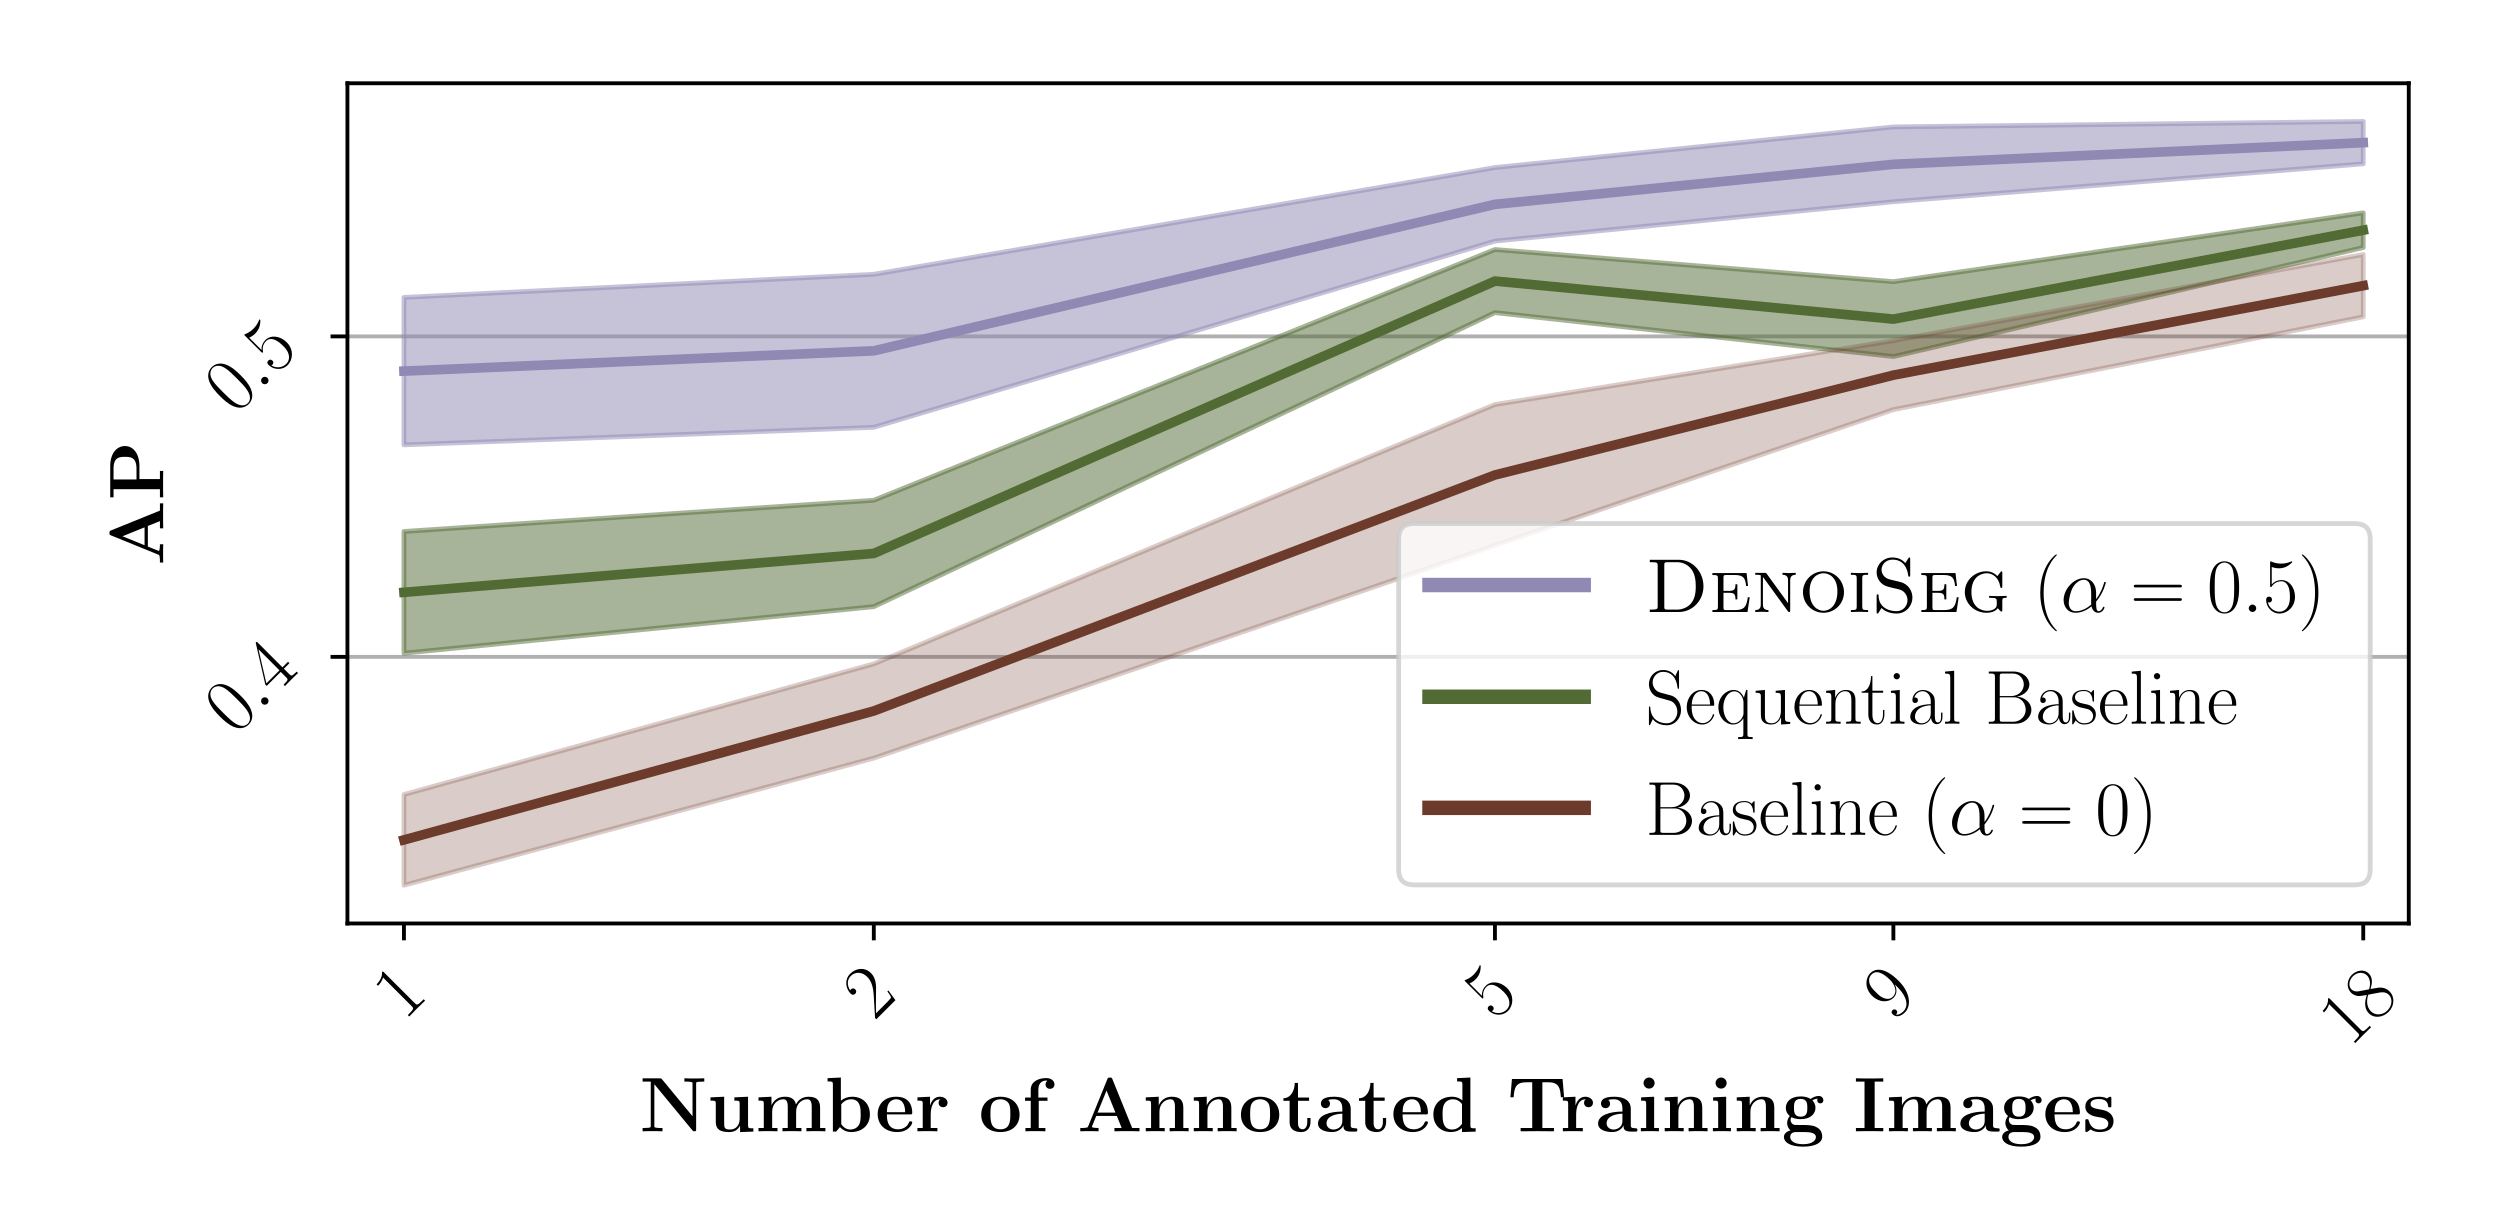 <svg xmlns="http://www.w3.org/2000/svg" xmlns:xlink="http://www.w3.org/1999/xlink" width="691.654" height="340.157" version="1.1" viewBox="0 0 518.74 255.118"><defs><style type="text/css">*{stroke-linecap:butt;stroke-linejoin:round}</style></defs><g id="figure_1"><g id="patch_1"><path d="M 0 255.118 L 518.74 255.118 L 518.74 0 L 0 0 z" style="fill:#fff"/></g><g id="axes_1"><g id="patch_2"><path d="M 72.089 191.613 L 499.809 191.613 L 499.809 17.28 L 72.089 17.28 z" style="fill:#fff"/></g><g id="matplotlib.axis_1"><g id="xtick_1"><g id="line2d_1"><defs><path id="me19088ba00" d="M 0 0 L 0 3.5" style="stroke:#000;stroke-width:.8"/></defs><g><use style="stroke:#000;stroke-width:.8" x="83.817" y="191.613" xlink:href="#me19088ba00"/></g></g><g id="text_1"><defs><path id="CMR17-49" d="M 26.594 63.797 C 26.594 65.891 26.5 66 25.094 66 C 21.203 61.359 15.297 59.891 9.703 59.688 C 9.406 59.688 8.906 59.688 8.797 59.5 C 8.703 59.297 8.703 59.094 8.703 57 C 11.797 57 17 57.594 21 59.984 L 21 7.297 C 21 3.797 20.797 2.594 12.203 2.594 L 9.203 2.594 L 9.203 0 C 14 0.094 19 0.188 23.797 0.188 C 28.594 0.188 33.594 0.094 38.406 0 L 38.406 2.594 L 35.406 2.594 C 26.797 2.594 26.594 3.688 26.594 7.297 z"/></defs><g transform="translate(83.875 211.959)rotate(-45)scale(0.16 -0.16)"><use transform="scale(0.996)" xlink:href="#CMR17-49"/></g></g></g><g id="xtick_2"><g id="line2d_2"><g><use style="stroke:#000;stroke-width:.8" x="181.312" y="191.613" xlink:href="#me19088ba00"/></g></g><g id="text_2"><defs><path id="CMR17-50" d="M 41.703 15.469 L 39.906 15.469 C 38.906 8.391 38.094 7.188 37.703 6.594 C 37.203 5.797 30 5.797 28.594 5.797 L 9.406 5.797 C 13 9.688 20 16.766 28.5 24.938 C 34.594 30.719 41.703 37.5 41.703 47.391 C 41.703 59.188 32.297 66 21.797 66 C 10.797 66 4.094 56.297 4.094 47.297 C 4.094 43.391 7 42.891 8.203 42.891 C 9.203 42.891 12.203 43.484 12.203 46.984 C 12.203 50.094 9.594 51 8.203 51 C 7.594 51 7 50.891 6.594 50.688 C 8.5 59.188 14.297 63.391 20.406 63.391 C 29.094 63.391 34.797 56.5 34.797 47.391 C 34.797 38.703 29.703 31.219 24 24.734 L 4.094 2.297 L 4.094 0 L 39.297 0 z"/></defs><g transform="translate(181.371 211.959)rotate(-45)scale(0.16 -0.16)"><use transform="scale(0.996)" xlink:href="#CMR17-50"/></g></g></g><g id="xtick_3"><g id="line2d_3"><g><use style="stroke:#000;stroke-width:.8" x="310.194" y="191.613" xlink:href="#me19088ba00"/></g></g><g id="text_3"><defs><path id="CMR17-53" d="M 11.406 58.594 C 12.406 58.188 16.5 56.891 20.703 56.891 C 30 56.891 35.094 61.891 38 64.688 C 38 65.484 38 66 37.406 66 C 37.297 66 37.094 66 36.297 65.594 C 32.797 64.094 28.703 63 23.703 63 C 20.703 63 16.203 63.359 11.297 65.484 C 10.203 66 10 66 9.906 66 C 9.406 66 9.297 65.891 9.297 63.906 L 9.297 34.859 C 9.297 33.016 9.297 32.5 10.297 32.5 C 10.797 32.5 11 32.703 11.5 33.422 C 14.703 38.047 19.094 40 24.094 40 C 27.594 40 35.094 37.734 35.094 20.203 C 35.094 16.984 35.094 11.188 32.094 6.594 C 29.594 2.484 25.703 0.391 21.406 0.391 C 14.797 0.391 8.094 4.984 6.297 12.688 C 6.703 12.594 7.5 12.391 7.906 12.391 C 9.203 12.391 11.703 13.094 11.703 16.188 C 11.703 18.891 9.797 20 7.906 20 C 5.594 20 4.094 18.594 4.094 15.797 C 4.094 7.094 11 -2 21.594 -2 C 31.906 -2 41.703 6.891 41.703 19.797 C 41.703 32.094 33.906 41.594 24.203 41.594 C 19.094 41.594 14.797 39.688 11.406 36 z"/></defs><g transform="translate(310.253 211.959)rotate(-45)scale(0.16 -0.16)"><use transform="scale(0.996)" xlink:href="#CMR17-53"/></g></g></g><g id="xtick_4"><g id="line2d_4"><g><use style="stroke:#000;stroke-width:.8" x="392.87" y="191.613" xlink:href="#me19088ba00"/></g></g><g id="text_4"><defs><path id="CMR17-57" d="M 35.203 29.234 C 35.203 7 26.094 0.391 18.594 0.391 C 16.297 0.391 10.703 0.672 8.406 4.391 C 11 4 12.906 5.391 12.906 7.891 C 12.906 10.594 10.703 11.5 9.297 11.5 C 8.406 11.5 5.703 11.094 5.703 7.688 C 5.703 1.062 11.594 -2 18.797 -2 C 30.297 -2 42 10.391 42 32.656 C 42 60.266 30.797 66 23.203 66 C 13.297 66 3.797 57.25 3.797 43.75 C 3.797 31.25 11.906 22 22.094 22 C 30.5 22 34.203 29.844 35.203 33.156 z M 22.297 23.594 C 19.594 23.594 15.797 24.094 12.703 30.141 C 10.594 34.078 10.594 38.703 10.594 43.641 C 10.594 49.594 10.594 53.719 13.406 58.156 C 14.797 60.266 17.406 63.688 23.203 63.688 C 35 63.688 35 45.453 35 41.422 C 35 34.266 31.797 23.594 22.297 23.594 z"/></defs><g transform="translate(392.928 211.959)rotate(-45)scale(0.16 -0.16)"><use transform="scale(0.996)" xlink:href="#CMR17-57"/></g></g></g><g id="xtick_5"><g id="line2d_5"><g><use style="stroke:#000;stroke-width:.8" x="490.365" y="191.613" xlink:href="#me19088ba00"/></g></g><g id="text_5"><defs><path id="CMR17-56" d="M 27.203 35.766 C 33.5 38.969 39.906 43.797 39.906 51.531 C 39.906 60.688 31.094 66 23 66 C 13.906 66 5.906 59.375 5.906 50.234 C 5.906 47.719 6.5 43.391 10.406 39.578 C 11.406 38.578 15.594 35.562 18.297 33.656 C 13.797 31.344 3.297 25.812 3.297 14.766 C 3.297 4.406 13.094 -2 22.797 -2 C 33.5 -2 42.5 5.719 42.5 15.969 C 42.5 25.109 36.406 29.328 32.406 32.047 z M 14.094 44.609 C 13.297 45.109 9.297 48.219 9.297 52.938 C 9.297 59.078 15.594 63.688 22.797 63.688 C 30.703 63.688 36.5 58.062 36.5 51.531 C 36.5 42.188 26.094 36.859 25.594 36.859 C 25.5 36.859 25.406 36.859 24.594 37.469 z M 32.5 24 C 34 22.906 38.797 19.578 38.797 13.453 C 38.797 6.016 31.406 0.391 23 0.391 C 13.906 0.391 7 6.922 7 14.859 C 7 22.797 13.094 29.438 20 32.547 z"/></defs><g transform="translate(487.665 217.477)rotate(-45)scale(0.16 -0.16)"><use transform="scale(0.996)" xlink:href="#CMR17-49"/><use transform="translate(45.69 0)scale(0.996)" xlink:href="#CMR17-56"/></g></g></g><g id="text_6"><defs><path id="CMBX12-78" d="M 29 67.797 C 28 68.891 27.906 69 25.906 69 L 3.797 69 L 3.797 64.688 L 14.406 64.688 L 14.406 7.312 C 14.406 5.094 14.297 5 11.703 4.594 C 9.906 4.391 7.906 4.297 6.094 4.297 L 3.797 4.297 L 3.797 0 C 6.094 0.188 13.906 0.188 16.703 0.188 C 19.5 0.188 27.406 0.188 29.703 0 L 29.703 4.297 L 27.406 4.297 C 24.703 4.297 24.5 4.297 22.094 4.594 C 19.203 5 19.094 5.094 19.094 7.312 L 19.094 61.266 L 68.594 1.297 C 69.703 0.094 69.797 0 71.094 0 C 73.5 0 73.5 0.594 73.5 2.891 L 73.5 61.672 C 73.5 63.891 73.594 63.984 76.203 64.391 C 78 64.594 80 64.688 81.797 64.688 L 84.094 64.688 L 84.094 69 C 81.797 68.797 74 68.797 71.203 68.797 C 68.406 68.797 60.5 68.797 58.203 69 L 58.203 64.688 L 60.5 64.688 C 63.203 64.688 63.406 64.688 65.797 64.391 C 68.703 63.984 68.797 63.891 68.797 61.672 L 68.797 19.594 z"/><path id="CMBX12-117" d="M 35.297 44.188 L 35.297 39.891 C 41.5 39.891 42.203 39.891 42.203 35.953 L 42.203 16.141 C 42.203 8.453 37.703 2.297 29.906 2.297 C 22.406 2.297 22 4.812 22 10.375 L 22 45 L 4.203 44.188 L 4.203 39.891 C 10.406 39.891 11.094 39.891 11.094 35.953 L 11.094 12 C 11.094 1.891 17.797 -1 28.5 -1 C 30.906 -1 38.297 -1 42.594 7.141 L 42.703 7.141 L 42.703 -1 L 60 -0.406 L 60 3.906 C 53.797 3.906 53.094 3.906 53.094 7.844 L 53.094 45 z"/><path id="CMBX12-109" d="M 84.406 30.594 C 84.406 39.797 80.5 45 69.297 45 C 59.203 45 54.5 38.188 52.906 35 C 51.297 43.484 44.5 45 38.094 45 C 28.5 45 23.297 38.797 21.203 34 L 21.094 34 L 21.094 45 L 4.203 44.188 L 4.203 39.891 C 10.406 39.891 11.094 39.891 11.094 36 L 11.094 4.297 L 4.203 4.297 L 4.203 0 C 6.5 0.188 13.703 0.188 16.5 0.188 C 19.297 0.188 26.594 0.188 28.906 0 L 28.906 4.297 L 22 4.297 L 22 25.594 C 22 36.5 30.094 41.688 36.406 41.688 C 40.094 41.688 42.297 39.5 42.297 31.688 L 42.297 4.297 L 35.406 4.297 L 35.406 0 C 37.703 0.188 44.906 0.188 47.703 0.188 C 50.5 0.188 57.797 0.188 60.094 0 L 60.094 4.297 L 53.203 4.297 L 53.203 25.594 C 53.203 36.5 61.297 41.688 67.594 41.688 C 71.297 41.688 73.5 39.5 73.5 31.688 L 73.5 4.297 L 66.594 4.297 L 66.594 0 C 68.906 0.188 76.094 0.188 78.906 0.188 C 81.703 0.188 89 0.188 91.297 0 L 91.297 4.297 L 84.406 4.297 z"/><path id="CMBX12-98" d="M 20.797 70 L 3.5 69.188 L 3.5 64.891 C 9.703 64.891 10.406 64.891 10.406 60.875 L 10.406 -0.406 L 14.594 -0.406 C 16.297 1.5 18 3.406 19.594 5.422 C 24.703 0.094 30.203 -1 34.203 -1 C 48 -1 58.594 7.438 58.594 22.094 C 58.594 35.938 49.203 45 35.5 45 C 29.594 45 24.906 43.094 20.797 39.875 z M 21.297 35.031 C 24.797 39.875 30 41.688 34.203 41.688 C 46.594 41.688 46.594 28.859 46.594 22.188 C 46.594 17.656 46.594 11.891 44.203 8.156 C 41.094 3.297 36.406 2.297 33.203 2.297 C 26.406 2.297 22.703 7.141 21.297 9.359 z"/><path id="CMBX12-101" d="M 45.203 22 C 47.5 22 48.094 22 48.094 24.5 C 48.094 27.469 47.406 34.875 42.797 39.516 C 38.594 43.688 33 45 27.203 45 C 11.594 45 3.094 34.875 3.094 22.391 C 3.094 8.172 13.406 -1 28.5 -1 C 43.594 -1 48.094 9.703 48.094 11.422 C 48.094 12.953 46.594 12.953 46 12.953 C 44.406 12.953 44.297 12.641 43.703 11.328 C 41.094 4.719 34.5 2.594 29.703 2.594 C 15.203 2.594 15.094 16.297 15.094 22 z M 15.094 24.891 C 15.297 28.938 15.406 32.797 17.5 36.359 C 19.406 39.516 22.906 41.688 27.203 41.688 C 37.906 41.688 38.797 29.828 38.906 24.891 z"/><path id="CMBX12-114" d="M 20.797 22.5 C 20.797 25.797 21.5 41.688 33.203 41.688 C 31.797 40.594 31.094 38.891 31.094 37.094 C 31.094 33 34.406 31.297 36.906 31.297 C 39.406 31.297 42.703 33 42.703 37.094 C 42.703 42.188 37.5 45 32.703 45 C 24.797 45 21.406 38.094 20 33.891 L 19.906 33.891 L 19.906 45 L 3.5 44.188 L 3.5 39.891 C 9.703 39.891 10.406 39.891 10.406 36 L 10.406 4.297 L 3.5 4.297 L 3.5 0 C 5.797 0.188 13.297 0.188 16.094 0.188 C 19 0.188 27.094 0.188 29.5 0 L 29.5 4.297 L 20.797 4.297 z"/><path id="CMBX12-111" d="M 53 21.547 C 53 35.078 43.797 45 28.094 45 C 11.797 45 3.094 34.578 3.094 21.547 C 3.094 8.406 12.297 -1 28 -1 C 44.297 -1 53 8.906 53 21.547 z M 28.094 2.594 C 15.094 2.594 15.094 14.328 15.094 22.547 C 15.094 27.25 15.094 32.266 17 35.875 C 19.203 39.891 23.703 41.688 28 41.688 C 33.703 41.688 37.297 38.984 39 36.172 C 41 32.562 41 27.359 41 22.547 C 41 14.219 41 2.594 28.094 2.594 z"/><path id="CMBX12-102" d="M 21.703 39.688 L 33.094 39.688 L 33.094 44 L 21.203 44 L 21.203 54.156 C 21.203 64.406 27.797 66 31.094 66 C 32.203 66 32.406 65.891 33 65.688 C 31.5 64.703 30.594 63.031 30.594 60.953 C 30.594 57.016 33.797 55.234 36.406 55.234 C 38.594 55.234 42.203 56.719 42.203 61.062 C 42.203 65.109 38.594 69.297 31.5 69.297 C 22.406 69.297 11.297 65.5 11.297 54.047 L 11.297 44 L 3.906 44 L 3.906 39.688 L 11.297 39.688 L 11.297 4.297 L 4.406 4.297 L 4.406 0 C 6.703 0.188 14.203 0.188 17 0.188 C 19.906 0.188 28 0.188 30.406 0 L 30.406 4.297 L 21.703 4.297 z"/><path id="CMBX12-65" d="M 45.797 67.703 C 45.094 69.5 44.906 70 42.5 70 C 40 70 39.797 69.5 39.094 67.703 L 14.297 6.703 C 13.594 5.094 13.594 4.891 10.797 4.594 C 8.297 4.297 7.906 4.297 5.703 4.297 L 3.906 4.297 L 3.906 0 C 6.5 0.188 12.5 0.188 15.406 0.188 C 18.094 0.188 25.406 0.188 27.703 0 L 27.703 4.297 C 25.5 4.297 21.703 4.297 18.906 5.406 C 19.203 6.312 19.203 6.5 19.406 6.906 L 24.703 20 L 51.5 20 L 57.797 4.297 L 48.406 4.297 L 48.406 0 C 51.594 0.188 61.297 0.188 65.094 0.188 C 68.297 0.188 78.5 0.188 81 0 L 81 4.297 L 71.5 4.297 z M 38.094 53.031 L 49.703 24.297 L 26.406 24.297 z"/><path id="CMBX12-110" d="M 53.094 30.594 C 53.094 40.094 49 45 38 45 C 30.797 45 24.594 41.5 21.203 34 L 21.094 34 L 21.094 45 L 4.203 44.188 L 4.203 39.891 C 10.406 39.891 11.094 39.891 11.094 36 L 11.094 4.297 L 4.203 4.297 L 4.203 0 C 6.5 0.188 13.703 0.188 16.5 0.188 C 19.297 0.188 26.594 0.188 28.906 0 L 28.906 4.297 L 22 4.297 L 22 25.594 C 22 36.391 30 41.688 36.406 41.688 C 40.094 41.688 42.203 39.297 42.203 31.688 L 42.203 4.297 L 35.297 4.297 L 35.297 0 C 37.594 0.188 44.797 0.188 47.594 0.188 C 50.406 0.188 57.703 0.188 60 0 L 60 4.297 L 53.094 4.297 z"/><path id="CMBX12-116" d="M 21.094 39.688 L 35.5 39.688 L 35.5 44 L 21.094 44 L 21.094 63 L 16.906 63 C 16.797 53.141 12 43.297 2.094 42.984 L 2.094 39.688 L 10.203 39.688 L 10.203 11.891 C 10.203 1.297 18.406 -1 25.594 -1 C 33 -1 37.406 4.594 37.406 12 L 37.406 17.297 L 33.203 17.297 L 33.203 12.094 C 33.203 5.5 30.203 2.594 27.094 2.594 C 21.094 2.594 21.094 9.297 21.094 11.594 z"/><path id="CMBX12-97" d="M 46 29.594 C 46 38.797 38.703 45 24.594 45 C 19 45 7.203 44.484 7.203 36.094 C 7.203 31.891 10.406 30.094 13.094 30.094 C 16.094 30.094 19 32.188 19 35.984 C 19 37.891 18.297 39.688 16.594 40.797 C 19.906 41.688 22.297 41.688 24.203 41.688 C 31 41.688 35.094 37.891 35.094 29.688 L 35.094 25.688 C 19.297 25.688 3.406 21.281 3.406 10.125 C 3.406 1 15 -1 21.906 -1 C 29.594 -1 34.5 3.203 36.5 7.625 C 36.5 3.906 36.5 -0.406 46.594 -0.406 L 51.703 -0.406 C 53.797 -0.406 54.594 -0.406 54.594 1.797 C 54.594 3.906 53.703 3.906 52.297 3.906 C 46 4 46 5.609 46 7.922 z M 35.094 13.547 C 35.094 4.094 26.703 2.297 23.5 2.297 C 18.594 2.297 14.5 5.609 14.5 10.234 C 14.5 19.375 25.297 22.484 35.094 23 z"/><path id="CMBX12-100" d="M 34.703 69.188 L 34.703 64.891 C 40.906 64.891 41.594 64.891 41.594 60.875 L 41.594 40.172 C 39.406 42.094 35 45 28.094 45 C 13.906 45 3.797 36.141 3.797 22 C 3.797 7.547 13.703 -1 27 -1 C 32.5 -1 37.203 0.891 41.094 4.219 L 41.094 -1 L 58.906 -0.406 L 58.906 3.906 C 52.703 3.906 52 3.906 52 7.844 L 52 70 z M 41.094 9.766 C 36.906 3.609 31.797 2.297 28.203 2.297 C 15.797 2.297 15.797 15.125 15.797 21.797 C 15.797 26.547 15.797 31.594 18 35.438 C 21.094 41.094 27 41.688 29.297 41.688 C 33.406 41.688 37.797 39.875 41.094 35.438 z"/><path id="CMBX12-84" d="M 72 68.094 L 6.094 68.094 L 4.094 44.266 L 8.297 44.266 C 9.203 55.234 10 63.797 24.406 63.797 L 32.5 63.797 L 32.5 4.297 L 17.406 4.297 L 17.406 0 C 25.406 0.188 35.703 0.188 39.094 0.188 C 45.203 0.188 52.797 0.188 60.797 0 L 60.797 4.297 L 45.703 4.297 L 45.703 63.797 L 53.703 63.797 C 68.094 63.797 68.906 55.344 69.797 44.266 L 74 44.266 z"/><path id="CMBX12-105" d="M 22.297 62.797 C 22.297 66.891 19 70 15.094 70 C 11 70 7.906 66.594 7.906 62.797 C 7.906 58.984 11 55.594 15.094 55.594 C 19 55.594 22.297 58.688 22.297 62.797 z M 4.703 44.188 L 4.703 39.891 C 10.594 39.891 11.297 39.891 11.297 35.984 L 11.297 4.297 L 4.406 4.297 L 4.406 0 C 6.703 0.188 13.594 0.188 16.297 0.188 C 19.094 0.188 25.5 0.188 27.906 0 L 27.906 4.297 L 21.703 4.297 L 21.703 45 z"/><path id="CMBX12-103" d="M 13 18.391 C 17.797 15.797 23.406 15.797 24.906 15.797 C 38.703 15.797 44.203 23.531 44.203 30.594 C 44.203 35.734 41.297 39.359 40.094 40.375 C 43 41.984 45.406 42.391 47.094 42.594 C 46.797 42.094 46.5 41.688 46.5 40.375 C 46.5 38.25 47.906 36.344 50.5 36.344 C 53.094 36.344 54.5 38.25 54.5 40.375 C 54.5 42.797 52.703 46 48.5 46 C 44.203 46 40.094 43.891 38 42.094 C 33.906 44.484 30 45.391 24.906 45.391 C 11.094 45.391 5.594 37.656 5.594 30.594 C 5.594 27.469 6.594 23.328 10.797 19.906 C 9.094 17.984 7.297 14.469 7.297 10.828 C 7.297 6.5 9.594 2.797 11.703 1.188 C 9.297 0.594 3.094 -1.703 3.094 -7.406 C 3.094 -13.312 9.594 -20 28 -20 C 44.594 -20 53 -14.609 53 -7.109 C 53 1.688 47.203 4.594 44.703 5.797 C 39.906 8.188 33.5 8.188 24.703 8.188 C 22.203 8.188 17.797 8.188 17.297 8.297 C 13 9 11.797 12.859 11.797 14.781 C 11.797 15.594 11.906 17.094 13 18.391 z M 24.906 19 C 16.203 19 16.203 25.953 16.203 30.594 C 16.203 35.234 16.203 42.188 24.906 42.188 C 33.594 42.188 33.594 35.234 33.594 30.594 C 33.594 25.953 33.594 19 24.906 19 z M 30.5 -1 C 37.797 -1 44.797 -2.312 44.797 -7.5 C 44.797 -11 41.297 -16.812 28.094 -16.812 C 14.906 -16.812 11.297 -11.203 11.297 -7.406 C 11.297 -1 17.594 -1 19.094 -1 z"/><path id="CMBX12-73" d="M 27.5 64.688 L 38.703 64.688 L 38.703 69 C 35.094 68.797 25.094 68.797 20.906 68.797 C 16.703 68.797 6.703 68.797 3.094 69 L 3.094 64.688 L 14.297 64.688 L 14.297 4.297 L 3.094 4.297 L 3.094 0 C 6.703 0.188 16.703 0.188 20.906 0.188 C 25.094 0.188 35.094 0.188 38.703 0 L 38.703 4.297 L 27.5 4.297 z"/><path id="CMBX12-115" d="M 37.703 42.391 C 37.703 44.297 37.703 45 36.203 45 C 35.594 45 35.406 45 33.906 44.094 C 33.5 43.797 32.406 43.094 31.906 42.797 C 29.094 44.391 25.406 45 21.797 45 C 18.797 45 3.797 45 3.797 31.969 C 3.797 21.438 16.203 19.234 19.297 18.734 C 22 18.234 25.297 17.625 25.703 17.625 C 29.703 16.734 33.703 14.219 33.703 10.016 C 33.703 2.297 24.594 2.297 22.5 2.297 C 17.406 2.297 11.094 3.891 8.297 13.625 C 7.703 15.625 7.594 15.719 5.906 15.719 C 3.797 15.719 3.797 15.422 3.797 13.125 L 3.797 1.594 C 3.797 -0.312 3.797 -1 5.297 -1 C 6 -1 6.203 -1 8.203 0.594 L 10.797 2.5 C 15.297 -1 20.703 -1 22.5 -1 C 28 -1 40.5 0.188 40.5 13.516 C 40.5 18.328 37.906 21.641 35.906 23.438 C 31.797 26.859 28.406 27.453 23 28.453 C 16.594 29.562 10.594 30.656 10.594 35.469 C 10.594 41.984 19.5 41.984 21.594 41.984 C 32.703 41.984 33.297 34.969 33.5 32.469 C 33.594 31.172 34.406 31.172 35.594 31.172 C 37.703 31.172 37.703 31.469 37.703 33.766 z"/></defs><g transform="translate(132.732 234.739)scale(0.16 -0.16)"><use transform="scale(0.996)" xlink:href="#CMBX12-78"/><use transform="translate(87.634 0)scale(0.996)" xlink:href="#CMBX12-117"/><use transform="translate(149.901 0)scale(0.996)" xlink:href="#CMBX12-109"/><use transform="translate(240.187 0)scale(0.996)" xlink:href="#CMBX12-98"/><use transform="translate(305.567 0)scale(0.996)" xlink:href="#CMBX12-101"/><use transform="translate(356.706 0)scale(0.996)" xlink:href="#CMBX12-114"/><use transform="translate(439.844 0)scale(0.996)" xlink:href="#CMBX12-111"/><use transform="translate(495.884 0)scale(0.996)" xlink:href="#CMBX12-102"/><use transform="translate(567.49 0)scale(0.996)" xlink:href="#CMBX12-65"/><use transform="translate(652.127 0)scale(0.996)" xlink:href="#CMBX12-110"/><use transform="translate(714.393 0)scale(0.996)" xlink:href="#CMBX12-110"/><use transform="translate(776.66 0)scale(0.996)" xlink:href="#CMBX12-111"/><use transform="translate(832.699 0)scale(0.996)" xlink:href="#CMBX12-116"/><use transform="translate(876.286 0)scale(0.996)" xlink:href="#CMBX12-97"/><use transform="translate(930.769 0)scale(0.996)" xlink:href="#CMBX12-116"/><use transform="translate(974.356 0)scale(0.996)" xlink:href="#CMBX12-101"/><use transform="translate(1025.495 0)scale(0.996)" xlink:href="#CMBX12-100"/><use transform="translate(1125.121 0)scale(0.996)" xlink:href="#CMBX12-84"/><use transform="translate(1193.73 0)scale(0.996)" xlink:href="#CMBX12-114"/><use transform="translate(1239.507 0)scale(0.996)" xlink:href="#CMBX12-97"/><use transform="translate(1293.991 0)scale(0.996)" xlink:href="#CMBX12-105"/><use transform="translate(1325.124 0)scale(0.996)" xlink:href="#CMBX12-110"/><use transform="translate(1387.39 0)scale(0.996)" xlink:href="#CMBX12-105"/><use transform="translate(1418.524 0)scale(0.996)" xlink:href="#CMBX12-110"/><use transform="translate(1480.79 0)scale(0.996)" xlink:href="#CMBX12-103"/><use transform="translate(1574.19 0)scale(0.996)" xlink:href="#CMBX12-73"/><use transform="translate(1615.931 0)scale(0.996)" xlink:href="#CMBX12-109"/><use transform="translate(1709.331 0)scale(0.996)" xlink:href="#CMBX12-97"/><use transform="translate(1763.814 0)scale(0.996)" xlink:href="#CMBX12-103"/><use transform="translate(1819.854 0)scale(0.996)" xlink:href="#CMBX12-101"/><use transform="translate(1870.994 0)scale(0.996)" xlink:href="#CMBX12-115"/></g></g></g><g id="matplotlib.axis_2"><g id="ytick_1"><g id="line2d_6"><path d="M 72.089 136.303 L 499.809 136.303" clip-path="url(#pea39c7a183)" style="fill:none;stroke:#b0b0b0;stroke-linecap:square;stroke-width:.8"/></g><g id="line2d_7"><defs><path id="m7846179901" d="M 0 0 L -3.5 0" style="stroke:#000;stroke-width:.8"/></defs><g><use style="stroke:#000;stroke-width:.8" x="72.089" y="136.303" xlink:href="#m7846179901"/></g></g><g id="text_7"><defs><path id="CMR17-48" d="M 42 31.844 C 42 37.969 41.906 48.422 37.703 56.453 C 34 63.484 28.094 66 22.906 66 C 18.094 66 12 63.781 8.203 56.562 C 4.203 49.016 3.797 39.672 3.797 31.844 C 3.797 26.109 3.906 17.375 7 9.734 C 11.297 -0.609 19 -2 22.906 -2 C 27.5 -2 34.5 -0.109 38.594 9.438 C 41.594 16.375 42 24.5 42 31.844 z M 22.906 -0.406 C 16.5 -0.406 12.703 5.125 11.297 12.75 C 10.203 18.688 10.203 27.328 10.203 32.953 C 10.203 40.688 10.203 47.109 11.5 53.234 C 13.406 61.781 19 64.391 22.906 64.391 C 27 64.391 32.297 61.672 34.203 53.438 C 35.5 47.719 35.594 40.984 35.594 32.953 C 35.594 26.422 35.594 18.375 34.406 12.453 C 32.297 1.5 26.406 -0.406 22.906 -0.406 z"/><path id="CMMI12-58" d="M 18.406 4.797 C 18.406 7.688 16 9.688 13.594 9.688 C 10.703 9.688 8.703 7.297 8.703 4.891 C 8.703 2 11.094 0 13.5 0 C 16.406 0 18.406 2.391 18.406 4.797 z"/><path id="CMR17-52" d="M 33.594 64.797 C 33.594 66.891 33.5 67 31.703 67 L 2 19.594 L 2 17 L 27.797 17 L 27.797 7.188 C 27.797 3.594 27.594 2.594 20.594 2.594 L 18.703 2.594 L 18.703 0 C 21.906 0.188 27.297 0.188 30.703 0.188 C 34.094 0.188 39.5 0.188 42.703 0 L 42.703 2.594 L 40.797 2.594 C 33.797 2.594 33.594 3.594 33.594 7.188 L 33.594 17 L 43.797 17 L 43.797 19.594 L 33.594 19.594 z M 28.094 58.172 L 28.094 19.594 L 4 19.594 z"/></defs><g transform="translate(48.795 152.698)rotate(-45)scale(0.16 -0.16)"><use transform="scale(0.996)" xlink:href="#CMR17-48"/><use transform="translate(45.69 0)scale(0.996)" xlink:href="#CMMI12-58"/><use transform="translate(72.788 0)scale(0.996)" xlink:href="#CMR17-52"/></g></g></g><g id="ytick_2"><g id="line2d_8"><path d="M 72.089 69.803 L 499.809 69.803" clip-path="url(#pea39c7a183)" style="fill:none;stroke:#b0b0b0;stroke-linecap:square;stroke-width:.8"/></g><g id="line2d_9"><g><use style="stroke:#000;stroke-width:.8" x="72.089" y="69.803" xlink:href="#m7846179901"/></g></g><g id="text_8"><g transform="translate(48.795 86.198)rotate(-45)scale(0.16 -0.16)"><use transform="scale(0.996)" xlink:href="#CMR17-48"/><use transform="translate(45.69 0)scale(0.996)" xlink:href="#CMMI12-58"/><use transform="translate(72.788 0)scale(0.996)" xlink:href="#CMR17-53"/></g></g></g><g id="text_9"><defs><path id="CMBX12-80" d="M 27.594 31 L 44.594 31 C 61.297 31 70.594 39.484 70.594 49.75 C 70.594 60.5 61.094 69 44.594 69 L 3.797 69 L 3.797 64.688 L 14.406 64.688 L 14.406 4.297 L 3.797 4.297 L 3.797 0 C 6.703 0.188 17.406 0.188 21 0.188 C 24.594 0.188 35.297 0.188 38.203 0 L 38.203 4.297 L 27.594 4.297 z M 41 64.688 C 56.5 64.688 56.5 56.516 56.5 49.75 C 56.5 43.172 56.5 34.797 41 34.797 L 27.094 34.797 L 27.094 64.688 z"/></defs><g transform="translate(33.868 117.343)rotate(-90)scale(0.16 -0.16)"><use transform="scale(0.996)" xlink:href="#CMBX12-65"/><use transform="translate(84.636 0)scale(0.996)" xlink:href="#CMBX12-80"/></g></g></g><g id="PolyCollection_1"><defs><path id="m63e9cc34c8" d="M 83.817 -162.815 L 83.817 -193.41 L 181.312 -198.203 L 310.194 -220.35 L 392.87 -228.783 L 490.365 -229.914 L 490.365 -221.126 L 490.365 -221.126 L 392.87 -213.267 L 310.194 -205.091 L 181.312 -166.454 L 83.817 -162.815 z" style="stroke:#8f89b4;stroke-opacity:.5"/></defs><g clip-path="url(#pea39c7a183)"><use style="fill:#8f89b4;fill-opacity:.5;stroke:#8f89b4;stroke-opacity:.5" x="0" y="255.118" xlink:href="#m63e9cc34c8"/></g></g><g id="PolyCollection_2"><defs><path id="m5c9aa05cd1" d="M 83.817 -119.584 L 83.817 -144.844 L 181.312 -151.32 L 310.194 -203.341 L 392.87 -196.674 L 490.365 -210.952 L 490.365 -203.754 L 490.365 -203.754 L 392.87 -181.132 L 310.194 -190.248 L 181.312 -129.243 L 83.817 -119.584 z" style="stroke:#526b34;stroke-opacity:.5"/></defs><g clip-path="url(#pea39c7a183)"><use style="fill:#526b34;fill-opacity:.5;stroke:#526b34;stroke-opacity:.5" x="0" y="255.118" xlink:href="#m5c9aa05cd1"/></g></g><g id="PolyCollection_3"><defs><path id="mc9ca1de3f4" d="M 83.817 -71.429 L 83.817 -90.259 L 181.312 -117.375 L 310.194 -171.184 L 392.87 -184.435 L 490.365 -202.317 L 490.365 -189.372 L 490.365 -189.372 L 392.87 -170.12 L 310.194 -141.942 L 181.312 -97.815 L 83.817 -71.429 z" style="stroke:#6d3b2b;stroke-opacity:.25"/></defs><g clip-path="url(#pea39c7a183)"><use style="fill:#6d3b2b;fill-opacity:.25;stroke:#6d3b2b;stroke-opacity:.25" x="0" y="255.118" xlink:href="#mc9ca1de3f4"/></g></g><g id="line2d_10"><path d="M 83.817 77.006 L 181.312 72.79 L 310.194 42.397 L 392.87 34.093 L 490.365 29.598" clip-path="url(#pea39c7a183)" style="fill:none;stroke:#8f89b4;stroke-linecap:square;stroke-width:2"/></g><g id="line2d_11"><path d="M 83.817 122.904 L 181.312 114.837 L 310.194 58.323 L 392.87 66.215 L 490.365 47.765" clip-path="url(#pea39c7a183)" style="fill:none;stroke:#526b34;stroke-linecap:square;stroke-width:2"/></g><g id="line2d_12"><path d="M 83.817 174.274 L 181.312 147.523 L 310.194 98.555 L 392.87 77.841 L 490.365 59.274" clip-path="url(#pea39c7a183)" style="fill:none;stroke:#6d3b2b;stroke-linecap:square;stroke-width:2"/></g><g id="patch_3"><path d="M 72.089 191.613 L 72.089 17.28" style="fill:none;stroke:#000;stroke-linecap:square;stroke-linejoin:miter;stroke-width:.8"/></g><g id="patch_4"><path d="M 499.809 191.613 L 499.809 17.28" style="fill:none;stroke:#000;stroke-linecap:square;stroke-linejoin:miter;stroke-width:.8"/></g><g id="patch_5"><path d="M 72.089 191.613 L 499.809 191.613" style="fill:none;stroke:#000;stroke-linecap:square;stroke-linejoin:miter;stroke-width:.8"/></g><g id="patch_6"><path d="M 72.089 17.28 L 499.809 17.28" style="fill:none;stroke:#000;stroke-linecap:square;stroke-linejoin:miter;stroke-width:.8"/></g><g id="legend_1"><g id="patch_7"><path d="M 293.414 183.613 L 488.609 183.613 Q 491.809 183.613 491.809 180.413 L 491.809 111.834 Q 491.809 108.634 488.609 108.634 L 293.414 108.634 Q 290.214 108.634 290.214 111.834 L 290.214 180.413 Q 290.214 183.613 293.414 183.613 z" style="fill:#fff;opacity:.8;stroke:#ccc;stroke-linejoin:miter"/></g><g id="line2d_13"><path d="M 296.614 121.389 L 328.614 121.389" style="fill:none;stroke:#8f89b4;stroke-linecap:square;stroke-width:3"/></g><g id="text_10"><defs><path id="CMCSC10-68" d="M 8.094 64.891 C 15.797 64.891 16 63.797 16 60.219 L 16 7.766 C 16 4.188 15.797 3.094 8.094 3.094 L 5.703 3.094 L 5.703 0 L 43.5 0 C 61.094 0 75.594 14.734 75.594 33.453 C 75.594 52.453 61.297 68 43.5 68 L 5.703 68 L 5.703 64.891 z M 29.5 3.094 C 24.797 3.094 24.594 3.781 24.594 7.078 L 24.594 60.906 C 24.594 64.203 24.797 64.891 29.5 64.891 L 40.797 64.891 C 46.406 64.891 54.203 63.203 60 55.531 C 64.5 49.672 65.594 41.016 65.594 33.453 C 65.594 23.391 63.797 16.234 59.094 10.859 C 55 6.281 48.594 3.094 40.797 3.094 z"/><path id="CMCSC10-101" d="M 48.797 50.688 L 4.297 50.688 L 4.297 48.188 C 11 48.188 11.5 47.594 11.5 43.516 L 11.5 7.125 C 11.5 3.078 11 2.5 4.297 2.5 L 4.297 0 L 50 0 L 52.906 19.172 L 50.406 19.172 C 48.703 7.234 46.297 2.5 33.5 2.5 L 22.703 2.5 C 19.203 2.5 18.703 2.781 18.703 6.734 L 18.703 25 L 25.703 25 C 33.094 25 34.297 23.016 34.297 16.406 L 36.797 16.406 L 36.797 36.156 L 34.297 36.156 C 34.297 29.484 33.094 27.5 25.703 27.5 L 18.703 27.5 L 18.703 43.906 C 18.703 47.891 19.203 48.188 22.703 48.188 L 32.906 48.188 C 44.5 48.188 47.094 44.703 48.203 33.859 L 50.703 33.859 z"/><path id="CMCSC10-110" d="M 19.297 49.688 C 18.406 51 18.203 51 16.297 51 L 4.297 51 L 4.297 48.484 C 6.703 48.484 9.5 48.484 11.5 47.797 L 11.5 10.031 C 11.5 7.75 11.5 2.5 4.297 2.5 L 4.297 0 C 6.406 0.094 10.906 0.297 12.906 0.297 C 14.406 0.297 19 0.188 21.5 0 L 21.5 2.5 C 14.297 2.5 14.297 7.75 14.297 10.031 L 14.297 45.516 L 15.297 44.328 L 46.703 1.094 C 47.5 0 47.797 0 48.406 0 C 49.797 0 49.797 0.688 49.797 2.594 L 49.797 40.953 C 49.797 43.234 49.797 48.484 57 48.484 L 57 51 C 54.906 50.891 50.406 50.688 48.406 50.688 C 46.906 50.688 42.297 50.797 39.797 51 L 39.797 48.484 C 47 48.484 47 43.234 47 40.953 L 47 11.516 z"/><path id="CMCSC10-111" d="M 58.5 25.797 C 58.5 40.641 46.594 53 31.797 53 C 16.906 53 5.094 40.641 5.094 25.797 C 5.094 10.75 17.203 -1 31.797 -1 C 46.406 -1 58.5 10.75 58.5 25.797 z M 31.797 1.594 C 24.703 1.594 13.703 7.266 13.703 26.891 C 13.703 45.609 25.094 50.484 31.797 50.484 C 38.594 50.484 49.906 45.516 49.906 26.891 C 49.906 7.266 38.906 1.594 31.797 1.594 z"/><path id="CMCSC10-105" d="M 18.703 43.734 C 18.703 48 19.203 48.484 26.297 48.484 L 26.297 51 C 22.906 50.891 17.703 50.688 15.094 50.688 C 12.5 50.688 7.297 50.891 3.906 51 L 3.906 48.484 C 11 48.484 11.5 48 11.5 43.734 L 11.5 7.25 C 11.5 2.984 11 2.5 3.906 2.5 L 3.906 0 C 7.297 0.094 12.5 0.297 15.094 0.297 C 17.703 0.297 22.906 0.094 26.297 0 L 26.297 2.5 C 19.203 2.5 18.703 2.984 18.703 7.25 z"/><path id="CMCSC10-83" d="M 24.406 42.375 C 15.703 44.484 13.594 51.422 13.594 55.031 C 13.594 61.859 19.297 68.188 27.797 68.188 C 41.594 68.188 46.906 58.047 48.297 47.797 C 48.5 46.5 48.5 46 49.594 46 C 50.906 46 50.906 46.5 50.906 48.406 L 50.906 68.594 C 50.906 70.297 50.906 71 49.797 71 C 49.094 71 49.094 70.891 48.297 69.688 L 44.594 63.766 C 41.906 66.484 37.297 71 27.703 71 C 16.094 71 7.203 62.172 7.203 51.516 C 7.203 45.094 10.594 40.562 11.906 39.062 C 16.594 34.141 19.594 33.438 27.906 31.422 C 29.5 31.031 31.203 30.719 32.797 30.328 C 38.703 28.922 40.703 28.422 43.797 25 C 44.406 24.297 47.406 20.875 47.406 15.453 C 47.406 8.328 42.094 1.094 33 1.094 C 28.797 1.094 22.094 1.891 16.594 6.219 C 10.094 11.344 9.797 18.672 9.703 22.094 C 9.594 22.797 9 22.984 8.5 22.984 C 7.203 22.984 7.203 22.281 7.203 20.484 L 7.203 0.391 C 7.203 -1.312 7.203 -2 8.297 -2 C 9 -2 9.203 -1.703 9.797 -0.812 L 13.5 5.203 C 16.297 2.297 22.797 -2 33.094 -2 C 45.594 -2 53.797 8.125 53.797 18.766 C 53.797 26.812 49 36.344 38 39.062 z"/><path id="CMCSC10-103" d="M 53.906 50.594 C 53.906 52.188 53.906 53 52.906 53 C 52.297 53 52.203 52.797 51.406 51.797 L 47.5 46.703 C 43.797 50.797 38.5 53 33 53 C 18.094 53 5.094 41.219 5.094 25.969 C 5.094 11.141 17.594 -1 33.203 -1 C 36.703 -1 44.094 -0.5 48 4.969 C 48.906 3.578 51.906 0.5 53 0.5 C 53.906 0.5 53.906 1.297 53.906 2.781 L 53.906 14.016 C 53.906 17.891 54.297 18.484 59.5 18.484 L 59.5 21 C 56.203 20.797 52.203 20.688 49.594 20.688 C 46 20.688 40.203 20.688 36.703 21 L 36.703 18.484 L 38.703 18.484 C 46.297 18.484 46.703 17.391 46.703 13.422 L 46.703 10.438 C 46.703 8.156 46.703 5.766 42.703 3.484 C 40.5 2.188 37.094 1.5 34.203 1.5 C 28.094 1.5 13.703 4.766 13.703 25.969 C 13.703 47.797 28.797 50.484 33.703 50.484 C 41 50.484 49.406 45.312 51.297 32.656 C 51.5 31.953 51.594 31.359 52.594 31.359 C 53.906 31.359 53.906 31.859 53.906 33.75 z"/><path id="CMR17-40" d="M 30.594 -24.406 C 30.594 -24.312 30.594 -24.109 30.297 -23.812 C 25.703 -19.109 13.406 -6.297 13.406 24.938 C 13.406 56.172 25.5 68.875 30.406 73.891 C 30.406 73.984 30.594 74.188 30.594 74.484 C 30.594 74.797 30.297 75 29.906 75 C 28.797 75 20.297 67.578 15.406 56.562 C 10.406 45.453 9 34.656 9 25.047 C 9 17.828 9.703 5.625 15.703 -7.297 C 20.5 -17.703 28.703 -25 29.906 -25 C 30.406 -25 30.594 -24.812 30.594 -24.406 z"/><path id="CMMI12-11" d="M 46.297 25.234 C 46.297 34.906 40.797 44 30.203 44 C 17.094 44 4 29.719 4 15.562 C 4 6.875 9.406 -1 19.594 -1 C 25.797 -1 33.203 1.391 40.297 7.375 C 41.703 1.797 44.797 -1 49.094 -1 C 54.5 -1 57.203 4.578 57.203 5.875 C 57.203 6.781 56.5 6.781 56.203 6.781 C 55.406 6.781 55.297 6.484 55 5.688 C 54.094 3.188 51.797 1 49.406 1 C 46.297 1 46.297 7.375 46.297 13.469 C 56.5 25.641 58.906 38.203 58.906 38.297 C 58.906 39.203 58.094 39.203 57.797 39.203 C 56.906 39.203 56.797 38.906 56.406 37.109 C 55.094 32.719 52.5 24.938 46.297 16.75 z M 40 9.766 C 31.203 1.891 23.297 1 19.797 1 C 12.703 1 10.703 7.281 10.703 11.969 C 10.703 16.25 12.906 26.438 16 31.922 C 20.094 38.906 25.703 41.984 30.203 41.984 C 39.906 41.984 39.906 29.328 39.906 20.938 C 39.906 18.453 39.797 15.859 39.797 13.359 C 39.797 11.375 39.906 10.875 40 9.766 z"/><path id="CMR17-61" d="M 64.297 32 C 65.797 32 67.297 32 67.297 33.688 C 67.297 35.5 65.594 35.5 63.906 35.5 L 8 35.5 C 6.297 35.5 4.594 35.5 4.594 33.688 C 4.594 32 6.094 32 7.594 32 z M 63.906 14.484 C 65.594 14.484 67.297 14.484 67.297 16.297 C 67.297 18 65.797 18 64.297 18 L 7.594 18 C 6.094 18 4.594 18 4.594 16.297 C 4.594 14.484 6.297 14.484 8 14.484 z"/><path id="CMR17-41" d="M 26.297 24.938 C 26.297 32.141 25.594 44.359 19.594 57.266 C 14.797 67.688 6.594 75 5.406 75 C 5.094 75 4.703 74.891 4.703 74.391 C 4.703 74.188 4.797 74.094 4.906 73.891 C 9.703 68.875 21.906 56.172 21.906 25.047 C 21.906 -6.188 9.797 -18.906 4.906 -23.906 C 4.797 -24.109 4.703 -24.203 4.703 -24.406 C 4.703 -24.906 5.094 -25 5.406 -25 C 6.5 -25 15 -17.609 19.906 -6.594 C 24.906 4.516 26.297 15.328 26.297 24.938 z"/></defs><g transform="translate(341.414 126.989)scale(0.16 -0.16)"><use transform="scale(0.996)" xlink:href="#CMCSC10-68"/><use transform="translate(82.606 0)scale(0.996)" xlink:href="#CMCSC10-101"/><use transform="translate(138.175 0)scale(0.996)" xlink:href="#CMCSC10-110"/><use transform="translate(199.279 0)scale(0.996)" xlink:href="#CMCSC10-111"/><use transform="translate(262.597 0)scale(0.996)" xlink:href="#CMCSC10-105"/><use transform="translate(292.706 0)scale(0.996)" xlink:href="#CMCSC10-83"/><use transform="translate(353.589 0)scale(0.996)" xlink:href="#CMCSC10-101"/><use transform="translate(409.158 0)scale(0.996)" xlink:href="#CMCSC10-103"/><use transform="translate(503.105 0)scale(0.996)" xlink:href="#CMR17-40"/><use transform="translate(538.386 0)scale(0.996)" xlink:href="#CMMI12-11"/><use transform="translate(628.741 0)scale(0.996)" xlink:href="#CMR17-61"/><use transform="translate(728.13 0)scale(0.996)" xlink:href="#CMR17-48"/><use transform="translate(773.82 0)scale(0.996)" xlink:href="#CMMI12-58"/><use transform="translate(800.917 0)scale(0.996)" xlink:href="#CMR17-53"/><use transform="translate(846.608 0)scale(0.996)" xlink:href="#CMR17-41"/></g></g><g id="line2d_15"><path d="M 296.614 144.574 L 328.614 144.574" style="fill:none;stroke:#526b34;stroke-linecap:square;stroke-width:3"/></g><g id="text_11"><defs><path id="CMR17-83" d="M 43.797 67.984 C 43.797 69.797 43.703 69.891 43.094 69.891 C 42.5 69.891 42.297 69.484 41.906 68.594 L 38.906 61.953 C 35.094 67.5 29.297 70 23 70 C 12.797 70 4.594 61.844 4.594 51.578 C 4.594 48.453 5.297 44.016 8.703 39.781 C 12.406 35.156 15.906 34.344 23.906 32.234 C 26.906 31.422 31.906 30.109 32.906 29.703 C 38.594 27.297 41.594 21.25 41.594 15.609 C 41.594 8.344 36.5 0.594 27.797 0.594 C 17.094 0.594 7.094 6.641 6.406 20.75 C 6.297 22.359 6.203 22.453 5.5 22.453 C 4.703 22.453 4.594 22.359 4.594 20.344 L 4.594 0 C 4.594 -1.812 4.703 -1.906 5.297 -1.906 C 6 -1.906 6.203 -1.406 7.594 1.703 C 7.703 2 7.703 2.203 9.594 6.031 C 14.594 -0.609 23 -2 27.797 -2 C 38.703 -2 46.406 7.141 46.406 17.828 C 46.406 23.062 44.5 27.094 43.406 28.906 C 39.203 35.359 34.703 36.562 29.906 37.766 C 29.203 38.078 29 38.078 23.406 39.484 C 18 40.891 15.703 41.594 13.203 44.312 C 10.406 47.438 9.406 50.672 9.406 53.891 C 9.406 60.438 14.594 67.594 23.094 67.594 C 33.703 67.594 40.297 60.031 41.797 47.438 C 42.094 45.625 42.203 45.531 42.906 45.531 C 43.797 45.531 43.797 45.828 43.797 47.547 z"/><path id="CMR17-101" d="M 38.094 23.484 C 38.5 23.891 38.5 24.094 38.5 25.094 C 38.5 35.172 33.094 44 21.703 44 C 11.094 44 2.703 33.984 2.703 21.781 C 2.703 8.656 12.203 -1 22.797 -1 C 34 -1 38.406 9.672 38.406 11.797 C 38.406 12.5 37.797 12.5 37.594 12.5 C 36.906 12.5 36.797 12.297 36.406 11.078 C 34.203 4.219 28.703 0.797 23.5 0.797 C 19.203 0.797 14.906 3.219 12.203 7.656 C 9.094 12.797 9.094 18.75 9.094 23.484 z M 9.203 25 C 9.906 39.234 17.594 42.391 21.594 42.391 C 28.406 42.391 33 36.062 33.094 25 z"/><path id="CMR17-113" d="M 41.094 44 L 39.5 44 L 36.5 34.016 C 34.203 39.359 30 44 23.297 44 C 13.094 44 3.297 34.812 3.297 21.5 C 3.297 8.266 12.5 -1 22.5 -1 C 30.203 -1 34.5 4.938 35.797 7.156 L 35.797 -13.031 C 35.797 -16.891 35.406 -17.406 29 -17.406 L 29 -20 C 31.406 -19.812 35.797 -19.812 38.406 -19.812 C 41 -19.812 45.5 -19.812 47.906 -20 L 47.906 -17.406 C 41.5 -17.406 41.094 -17 41.094 -13.031 z M 36 13.609 C 36 9.281 32.406 5.234 32.094 4.938 C 29 1.406 25.406 0.594 23 0.594 C 15.5 0.594 9.703 10.188 9.703 21.391 C 9.703 33.203 16.297 42.188 24 42.188 C 32 42.188 36 33 36 27.75 z"/><path id="CMR17-117" d="M 29.406 42.891 L 29.406 40.297 C 35.297 40.297 36.203 39.688 36.203 34.828 L 36.203 16.453 C 36.203 7.969 31.703 0.594 24.297 0.594 C 16.094 0.594 15.406 5.547 15.406 10.797 L 15.406 44 L 3.297 42.891 L 3.297 40.297 C 7.297 40.297 10 40.297 10.094 36.25 L 10.094 16.859 C 10.094 10.094 10.094 5.75 12.703 2.922 C 14 1.609 16.5 -1 23.703 -1 C 32.203 -1 35.5 6.25 36.297 8.375 L 36.406 8.375 L 36.406 -1 L 48.297 -0.203 L 48.297 2.406 C 42.406 2.406 41.5 3.016 41.5 7.859 L 41.5 44 z"/><path id="CMR17-110" d="M 41.5 30.531 C 41.5 35.656 40.5 44 28.703 44 C 20.797 44 16.703 37.875 15.203 33.844 L 15.094 33.844 L 15.094 44 L 3.297 42.891 L 3.297 40.281 C 9.203 40.281 10.094 39.688 10.094 34.859 L 10.094 6.922 C 10.094 3.094 9.703 2.594 3.297 2.594 L 3.297 0 C 5.703 0.188 10.094 0.188 12.703 0.188 C 15.297 0.188 19.797 0.188 22.203 0 L 22.203 2.594 C 15.797 2.594 15.406 3 15.406 6.922 L 15.406 26.219 C 15.406 35.453 21 42.391 28 42.391 C 35.406 42.391 36.203 35.766 36.203 30.938 L 36.203 6.922 C 36.203 3.094 35.797 2.594 29.406 2.594 L 29.406 0 C 31.797 0.188 36.203 0.188 38.797 0.188 C 41.406 0.188 45.906 0.188 48.297 0 L 48.297 2.594 C 41.906 2.594 41.5 3 41.5 6.922 z"/><path id="CMR17-116" d="M 15.094 40.391 L 29.094 40.391 L 29.094 43 L 15.094 43 L 15.094 62 L 13.297 62 C 13.094 51.438 9.594 42.188 1.094 41.984 L 1.094 40.391 L 9.797 40.391 L 9.797 12.156 C 9.797 10.234 9.797 -1 21.406 -1 C 27.297 -1 30.703 4.812 30.703 12.25 L 30.703 17.984 L 28.906 17.984 L 28.906 12.344 C 28.906 5.422 26.203 0.797 22 0.797 C 19.094 0.797 15.094 2.797 15.094 11.953 z"/><path id="CMR17-105" d="M 15.5 61.891 C 15.5 64.094 13.703 66 11.406 66 C 9.203 66 7.297 64.188 7.297 61.891 C 7.297 59.688 9.094 57.797 11.406 57.797 C 13.594 57.797 15.5 59.594 15.5 61.891 z M 3.797 42.891 L 3.797 40.297 C 9.406 40.297 10.203 39.688 10.203 34.859 L 10.203 6.922 C 10.203 3.094 9.797 2.594 3.406 2.594 L 3.406 0 C 5.797 0.188 10.094 0.188 12.594 0.188 C 15 0.188 19.094 0.188 21.406 0 L 21.406 2.594 C 15.5 2.594 15.297 3.203 15.297 6.812 L 15.297 44 z"/><path id="CMR17-97" d="M 36 25.875 C 36 32 36 35.547 31.797 39.594 C 28.094 42.984 23.797 44 20.406 44 C 12.5 44 6.797 37.625 6.797 30.891 C 6.797 27.188 9.797 27 10.406 27 C 11.703 27 14 27.797 14 30.594 C 14 33.094 12.094 34.188 10.406 34.188 C 10 34.188 9.5 34.094 9.203 34 C 11.297 40.531 16.703 42.391 20.203 42.391 C 25.203 42.391 30.703 37.828 30.703 29.297 L 30.703 25.5 C 24.797 25.297 17.703 24.5 12.094 21.453 C 5.797 17.922 4 12.844 4 9 C 4 1.203 13 -1 18.297 -1 C 23.797 -1 28.906 2.109 31.094 7.891 C 31.297 3.422 34.094 -0.609 38.5 -0.609 C 40.594 -0.609 45.906 0.797 45.906 8.797 L 45.906 14.469 L 44.094 14.469 L 44.094 8.703 C 44.094 2.516 41.406 1.703 40.094 1.703 C 36 1.703 36 6.969 36 11.438 z M 30.703 13.859 C 30.703 5.047 24.5 0.594 19 0.594 C 14 0.594 10.094 4.344 10.094 9 C 10.094 12.047 11.406 17.406 17.203 20.656 C 22 23.391 27.5 23.797 30.703 24 z"/><path id="CMR17-108" d="M 15.297 69 L 3.406 67.891 L 3.406 65.297 C 9.297 65.297 10.203 64.703 10.203 59.922 L 10.203 6.859 C 10.203 3.094 9.797 2.594 3.406 2.594 L 3.406 0 C 5.797 0.188 10.203 0.188 12.703 0.188 C 15.297 0.188 19.703 0.188 22.094 0 L 22.094 2.594 C 15.703 2.594 15.297 2.984 15.297 6.859 z"/><path id="CMR17-66" d="M 5.203 68 L 5.203 65.391 C 12.094 65.391 13.203 65.391 13.203 60.891 L 13.203 7.047 C 13.203 2.594 12.094 2.594 5.203 2.594 L 5.203 0 L 39.594 0 C 52.406 0 60.703 9.031 60.703 18.047 C 60.703 26.969 52.5 34.594 41.797 35.297 C 51.406 37.188 58.094 43.594 58.094 51.188 C 58.094 59.5 49.906 68 37 68 z M 19.5 36 L 19.5 61.5 C 19.5 64.891 19.703 65.391 23.703 65.391 L 36.5 65.391 C 46.406 65.391 50.797 57.391 50.797 51.188 C 50.797 43.594 44.703 36 33.906 36 z M 23.703 2.594 C 19.703 2.594 19.5 3.094 19.5 6.453 L 19.5 34.391 L 38 34.391 C 48.297 34.391 53.297 25.375 53.297 18.141 C 53.297 10.906 47.594 2.594 36.703 2.594 z"/><path id="CMR17-115" d="M 30.906 42 C 30.906 43.797 30.797 43.891 30.203 43.891 C 29.797 43.891 29.703 43.797 28.5 42.297 C 28.203 41.891 27.297 40.891 27 40.5 C 23.797 43.891 19.297 44 17.594 44 C 6.5 44 2.5 38.188 2.5 32.391 C 2.5 23.391 12.703 21.297 15.594 20.688 C 21.906 19.391 24.094 19 26.203 17.188 C 27.5 16 29.703 13.797 29.703 10.188 C 29.703 6 27.297 0.594 18.094 0.594 C 9.406 0.594 6.297 7.188 4.5 16 C 4.203 17.391 4.203 17.5 3.406 17.5 C 2.594 17.5 2.5 17.391 2.5 15.391 L 2.5 1 C 2.5 -0.812 2.594 -0.906 3.203 -0.906 C 3.703 -0.906 3.797 -0.812 4.297 0 C 4.906 0.891 6.406 3.297 7 4.297 C 9 1.594 12.5 -1 18.094 -1 C 28 -1 33.297 4.391 33.297 12.188 C 33.297 17.297 30.594 20 29.297 21.188 C 26.297 24.297 22.797 25 18.594 25.797 C 13.094 27 6.094 28.391 6.094 34.5 C 6.094 37.094 7.5 42.594 17.594 42.594 C 28.297 42.594 28.906 32.594 29.094 29.391 C 29.203 28.891 29.703 28.797 30 28.797 C 30.906 28.797 30.906 29.094 30.906 30.797 z"/></defs><g transform="translate(341.414 150.174)scale(0.16 -0.16)"><use transform="scale(0.996)" xlink:href="#CMR17-83"/><use transform="translate(50.895 0)scale(0.996)" xlink:href="#CMR17-101"/><use transform="translate(91.381 0)scale(0.996)" xlink:href="#CMR17-113"/><use transform="translate(139.674 0)scale(0.996)" xlink:href="#CMR17-117"/><use transform="translate(190.569 0)scale(0.996)" xlink:href="#CMR17-101"/><use transform="translate(231.055 0)scale(0.996)" xlink:href="#CMR17-110"/><use transform="translate(279.348 0)scale(0.996)" xlink:href="#CMR17-116"/><use transform="translate(314.629 0)scale(0.996)" xlink:href="#CMR17-105"/><use transform="translate(339.5 0)scale(0.996)" xlink:href="#CMR17-97"/><use transform="translate(385.19 0)scale(0.996)" xlink:href="#CMR17-108"/><use transform="translate(440.137 0)scale(0.996)" xlink:href="#CMR17-66"/><use transform="translate(505.326 0)scale(0.996)" xlink:href="#CMR17-97"/><use transform="translate(551.016 0)scale(0.996)" xlink:href="#CMR17-115"/><use transform="translate(586.818 0)scale(0.996)" xlink:href="#CMR17-101"/><use transform="translate(627.303 0)scale(0.996)" xlink:href="#CMR17-108"/><use transform="translate(652.175 0)scale(0.996)" xlink:href="#CMR17-105"/><use transform="translate(677.046 0)scale(0.996)" xlink:href="#CMR17-110"/><use transform="translate(727.941 0)scale(0.996)" xlink:href="#CMR17-101"/></g></g><g id="line2d_17"><path d="M 296.614 167.628 L 328.614 167.628" style="fill:none;stroke:#6d3b2b;stroke-linecap:square;stroke-width:3"/></g><g id="text_12"><g transform="translate(341.414 173.228)scale(0.16 -0.16)"><use transform="scale(0.996)" xlink:href="#CMR17-66"/><use transform="translate(65.189 0)scale(0.996)" xlink:href="#CMR17-97"/><use transform="translate(110.879 0)scale(0.996)" xlink:href="#CMR17-115"/><use transform="translate(146.681 0)scale(0.996)" xlink:href="#CMR17-101"/><use transform="translate(187.166 0)scale(0.996)" xlink:href="#CMR17-108"/><use transform="translate(212.037 0)scale(0.996)" xlink:href="#CMR17-105"/><use transform="translate(236.908 0)scale(0.996)" xlink:href="#CMR17-110"/><use transform="translate(287.804 0)scale(0.996)" xlink:href="#CMR17-101"/><use transform="translate(358.365 0)scale(0.996)" xlink:href="#CMR17-40"/><use transform="translate(393.646 0)scale(0.996)" xlink:href="#CMMI12-11"/><use transform="translate(484.001 0)scale(0.996)" xlink:href="#CMR17-61"/><use transform="translate(583.39 0)scale(0.996)" xlink:href="#CMR17-48"/><use transform="translate(629.08 0)scale(0.996)" xlink:href="#CMR17-41"/></g></g></g></g></g><defs><clipPath id="pea39c7a183"><rect width="427.72" height="174.333" x="72.089" y="17.28"/></clipPath></defs></svg>